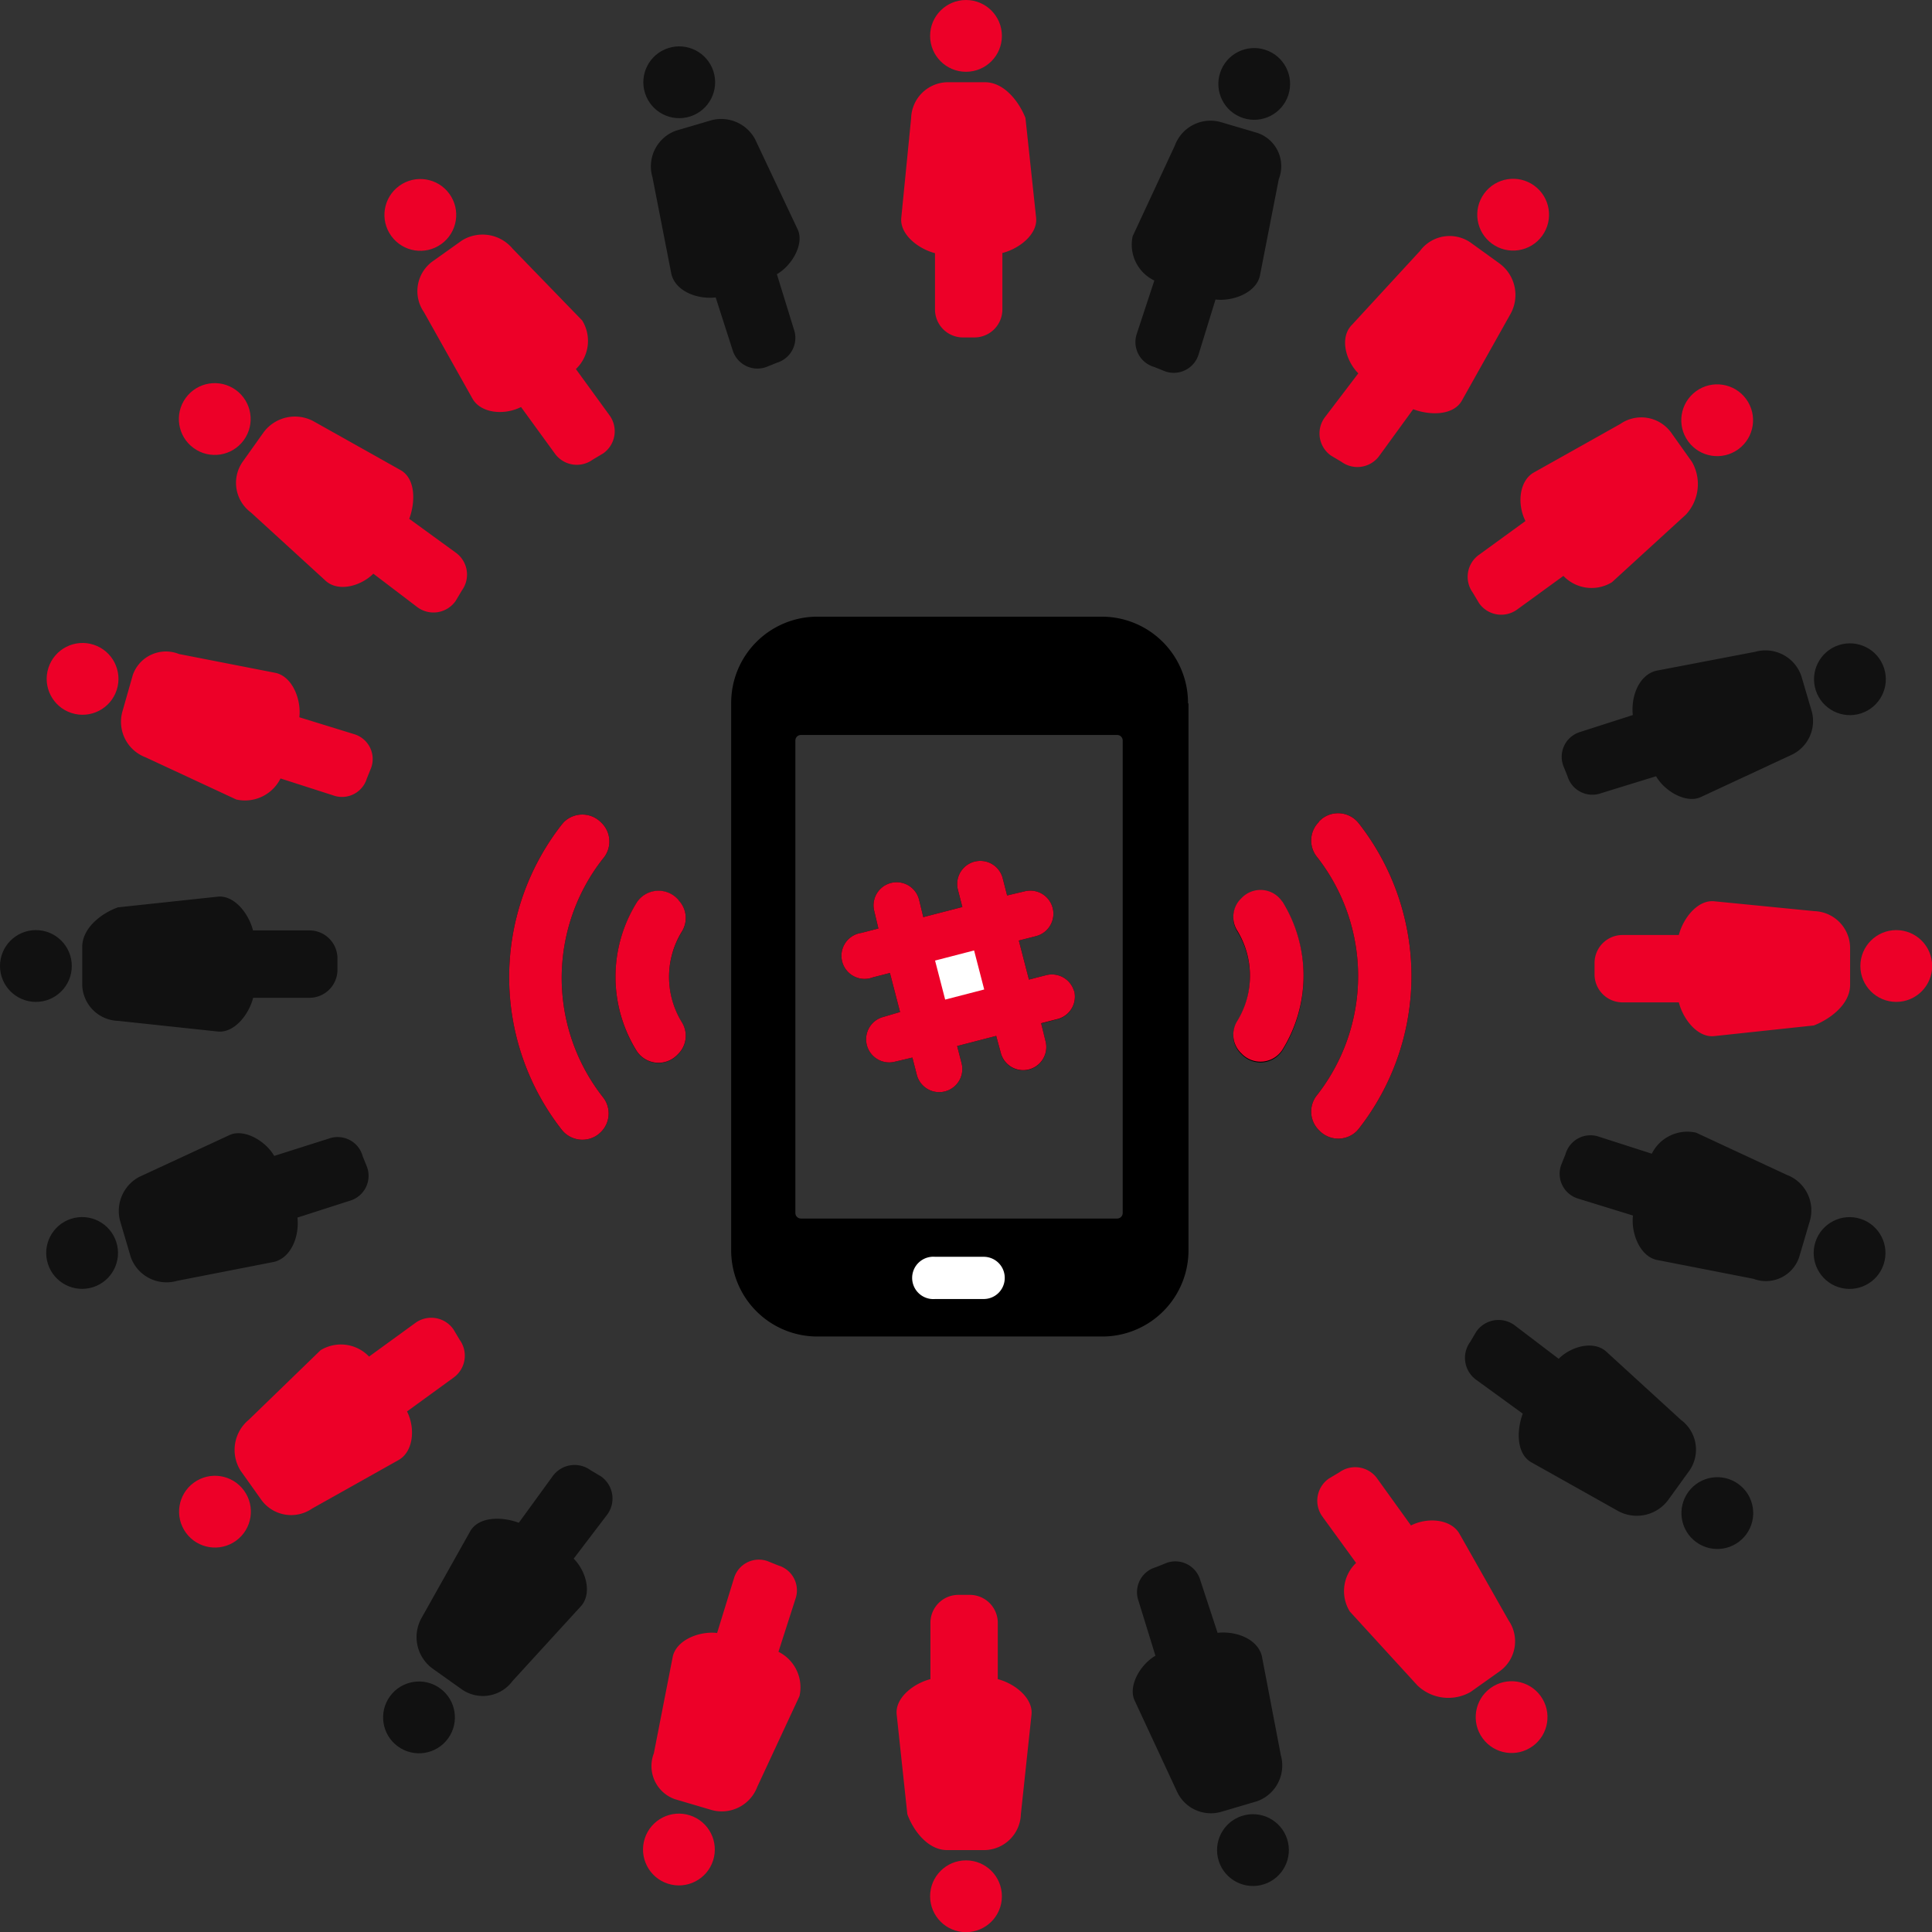 <svg xmlns="http://www.w3.org/2000/svg" viewBox="0 0 122.18 122.18"><rect x="0" y="0" width="122.18" height="122.18" fill="#333333" stroke="none"/><defs><style>.cls-1{fill:#fff;}.cls-2{fill:#ed0028;}.cls-3{fill:#111;}</style></defs><title>see-impact</title><g id="Layer_2" data-name="Layer 2"><g id="Layer_1-2" data-name="Layer 1"><path class="cls-1" d="M63.54,80.81a1.33,1.33,0,0,0-1.33-1.33H59.14a1.34,1.34,0,1,0,0,2.67h3.06a1.33,1.33,0,0,0,1.34-1.33S63.54,80.82,63.54,80.81Z"/><circle class="cls-2" cx="61.09" cy="2.27" r="2.27"/><path class="cls-2" d="M62.29,5.2h-2.4a2.34,2.34,0,0,0-2.27,2.27L57,13.74c-.13,1.07,1.07,2,2.13,2.27v3.6a1.77,1.77,0,0,0,1.73,1.73h.8a1.77,1.77,0,0,0,1.73-1.73h0V16c1.07-.27,2.27-1.2,2.13-2.27l-.67-6.27C64.43,6.4,63.49,5.2,62.29,5.2Z"/><circle class="cls-3" cx="42.95" cy="5.2" r="2.27" transform="translate(0.5 13.53) rotate(-18)"/><path class="cls-3" d="M45,7.6l-2.27.67a2.4,2.4,0,0,0-1.47,2.93l1.2,6.14c.27,1.07,1.6,1.6,2.8,1.47l1.07,3.33a1.64,1.64,0,0,0,2.13,1.07h0l.67-.27a1.64,1.64,0,0,0,1.07-2.13h0l-1.07-3.47c.93-.53,1.73-1.87,1.33-2.8L47.75,8.8A2.44,2.44,0,0,0,45,7.6Z"/><circle class="cls-2" cx="26.58" cy="13.59" r="2.27" transform="translate(-2.91 18.22) rotate(-36)"/><path class="cls-2" d="M29.21,15.21l-1.87,1.33a2.33,2.33,0,0,0-.53,3.2l3.07,5.47c.53.93,2,1.07,3.07.53l2.13,2.93a1.71,1.71,0,0,0,2.4.4h0l.67-.4a1.71,1.71,0,0,0,.4-2.4h0l-2.13-2.93a2.46,2.46,0,0,0,.4-3.07l-4.4-4.54A2.47,2.47,0,0,0,29.21,15.21Z"/><circle class="cls-2" cx="13.58" cy="26.5" r="2.27" transform="translate(-15.84 21.91) rotate(-54)"/><path class="cls-2" d="M16.67,27.34l-1.33,1.87a2.33,2.33,0,0,0,.53,3.2l4.67,4.27c.8.8,2.27.4,3.07-.4l2.8,2.13a1.71,1.71,0,0,0,2.4-.4h0l.4-.67a1.71,1.71,0,0,0-.4-2.4h0l-2.93-2.13c.4-1.07.4-2.53-.53-3.07l-5.47-3.07A2.47,2.47,0,0,0,16.67,27.34Z"/><circle class="cls-2" cx="5.22" cy="42.93" r="2.27" transform="translate(-37.22 34.63) rotate(-72)"/><path class="cls-2" d="M8.4,42.68,7.74,45A2.4,2.4,0,0,0,9.2,47.89l5.74,2.67a2.51,2.51,0,0,0,2.8-1.33l3.33,1.07a1.64,1.64,0,0,0,2.13-1.07h0l.27-.67a1.64,1.64,0,0,0-1.07-2.13h0l-3.47-1.07c.13-1.07-.4-2.53-1.47-2.8l-6.14-1.2A2.22,2.22,0,0,0,8.4,42.68Z"/><circle class="cls-3" cx="2.27" cy="61.09" r="2.27"/><path class="cls-3" d="M5.2,59.89v2.4a2.34,2.34,0,0,0,2.27,2.27l6.27.67c1.07.13,2-1.07,2.27-2.13h3.6a1.77,1.77,0,0,0,1.73-1.73h0v-.8a1.77,1.77,0,0,0-1.73-1.73H16c-.27-1.07-1.2-2.27-2.27-2.13l-6.27.67C6.4,57.76,5.2,58.69,5.2,59.89Z"/><circle class="cls-3" cx="5.19" cy="79.24" r="2.27" transform="translate(-24.23 5.48) rotate(-18)"/><path class="cls-3" d="M7.6,77.23l.67,2.27A2.4,2.4,0,0,0,11.2,81l6.14-1.2c1.07-.27,1.6-1.6,1.47-2.8l3.33-1.07a1.64,1.64,0,0,0,1.07-2.13h0l-.27-.67A1.64,1.64,0,0,0,20.81,72h0L17.34,73.1c-.53-.93-1.87-1.73-2.8-1.33L8.8,74.43A2.44,2.44,0,0,0,7.6,77.23Z"/><circle class="cls-2" cx="13.6" cy="95.6" r="2.27" transform="translate(-53.6 26.25) rotate(-36)"/><path class="cls-2" d="M15.21,93l1.33,1.87a2.33,2.33,0,0,0,3.2.53l5.47-3.07c.93-.53,1.07-2,.53-3.07l2.93-2.13a1.71,1.71,0,0,0,.4-2.4h0l-.4-.67a1.71,1.71,0,0,0-2.4-.4h0l-2.93,2.13a2.46,2.46,0,0,0-3.07-.4l-4.54,4.4A2.47,2.47,0,0,0,15.21,93Z"/><circle class="cls-3" cx="26.49" cy="108.61" r="2.27" transform="translate(-76.94 66.2) rotate(-54)"/><path class="cls-3" d="M27.34,105.51l1.87,1.33a2.33,2.33,0,0,0,3.2-.53l4.27-4.67c.8-.8.4-2.27-.4-3.07l2.13-2.8a1.71,1.71,0,0,0-.4-2.4h0l-.67-.4a1.71,1.71,0,0,0-2.4.4h0l-2.13,2.93c-1.07-.4-2.53-.4-3.07.53l-3.07,5.47A2.47,2.47,0,0,0,27.34,105.51Z"/><circle class="cls-2" cx="42.94" cy="116.96" r="2.27" transform="translate(-81.57 121.66) rotate(-72)"/><path class="cls-2" d="M42.68,113.78l2.27.67A2.4,2.4,0,0,0,47.89,113l2.67-5.74a2.51,2.51,0,0,0-1.33-2.8l1.07-3.33A1.64,1.64,0,0,0,49.22,99h0l-.67-.27a1.64,1.64,0,0,0-2.13,1.07h0l-1.07,3.47c-1.07-.13-2.53.4-2.8,1.47l-1.2,6.14A2.22,2.22,0,0,0,42.68,113.78Z"/><circle class="cls-2" cx="61.09" cy="119.92" r="2.27"/><path class="cls-2" d="M59.89,117h2.4a2.34,2.34,0,0,0,2.27-2.27l.67-6.27c.13-1.07-1.07-2-2.13-2.27v-3.6a1.77,1.77,0,0,0-1.73-1.73h-.8a1.77,1.77,0,0,0-1.73,1.73h0v3.6c-1.07.27-2.27,1.2-2.13,2.27l.67,6.27C57.76,115.78,58.69,117,59.89,117Z"/><circle class="cls-3" cx="79.23" cy="117" r="2.27" transform="translate(-32.27 30.21) rotate(-18)"/><path class="cls-3" d="M77.23,114.58l2.27-.67A2.4,2.4,0,0,0,81,111l-1.2-6.27c-.27-1.07-1.6-1.6-2.8-1.47L75.9,99.91a1.64,1.64,0,0,0-2.13-1.07h0l-.67.27A1.64,1.64,0,0,0,72,101.24h0l1.07,3.47c-.93.53-1.73,1.87-1.33,2.8l2.67,5.74A2.36,2.36,0,0,0,77.23,114.58Z"/><circle class="cls-2" cx="95.6" cy="108.58" r="2.27" transform="translate(-45.57 76.94) rotate(-36)"/><path class="cls-2" d="M93,107l1.87-1.33a2.33,2.33,0,0,0,.53-3.2L92.3,97c-.53-.93-2-1.07-3.07-.53L87.1,93.51a1.71,1.71,0,0,0-2.4-.4h0l-.67.4a1.71,1.71,0,0,0-.4,2.4h0l2.13,2.93a2.46,2.46,0,0,0-.4,3.07l4.27,4.67A2.83,2.83,0,0,0,93,107Z"/><circle class="cls-3" cx="108.61" cy="95.69" r="2.27" transform="translate(-32.65 127.31) rotate(-54)"/><path class="cls-3" d="M105.51,94.84,106.84,93a2.33,2.33,0,0,0-.53-3.2l-4.67-4.27c-.8-.8-2.27-.4-3.07.4l-2.8-2.13a1.71,1.71,0,0,0-2.4.4h0l-.4.67a1.71,1.71,0,0,0,.4,2.4h0l2.93,2.13c-.4,1.07-.4,2.53.53,3.07l5.47,3.07A2.47,2.47,0,0,0,105.51,94.84Z"/><circle class="cls-3" cx="116.97" cy="79.24" r="2.27" transform="translate(5.46 166) rotate(-72)"/><path class="cls-3" d="M113.78,79.5l.67-2.27A2.4,2.4,0,0,0,113,74.3l-5.74-2.67a2.51,2.51,0,0,0-2.8,1.33l-3.33-1.07A1.64,1.64,0,0,0,99,73h0l-.27.67a1.64,1.64,0,0,0,1.07,2.13h0l3.47,1.07c-.13,1.07.4,2.53,1.47,2.8l6.14,1.2A2.22,2.22,0,0,0,113.78,79.5Z"/><circle class="cls-2" cx="119.92" cy="61.09" r="2.27"/><path class="cls-2" d="M117,62.29v-2.4a2.34,2.34,0,0,0-2.27-2.27L108.44,57c-1.07-.13-2,1.07-2.27,2.13h-3.6a1.77,1.77,0,0,0-1.73,1.73h0v.8a1.77,1.77,0,0,0,1.73,1.73h3.6c.27,1.07,1.2,2.27,2.27,2.13l6.27-.67C115.78,64.43,117,63.49,117,62.29Z"/><circle class="cls-3" cx="116.99" cy="42.96" r="2.27" transform="translate(-7.55 38.25) rotate(-18)"/><path class="cls-3" d="M114.58,45l-.67-2.27A2.4,2.4,0,0,0,111,41.22l-6.27,1.2c-1.07.27-1.6,1.6-1.47,2.8l-3.33,1.07a1.64,1.64,0,0,0-1.07,2.13h0l.27.67a1.64,1.64,0,0,0,2.13,1.07h0l3.47-1.07c.53.93,1.87,1.73,2.8,1.33l5.74-2.67A2.36,2.36,0,0,0,114.58,45Z"/><circle class="cls-2" cx="108.59" cy="26.58" r="2.27" transform="translate(5.12 68.9) rotate(-36)"/><path class="cls-2" d="M107,29.21l-1.33-1.87a2.33,2.33,0,0,0-3.2-.53L97,29.88c-.93.53-1.07,2-.53,3.07l-2.93,2.13a1.71,1.71,0,0,0-.4,2.4h0l.4.67a1.71,1.71,0,0,0,2.4.4h0l2.93-2.13a2.46,2.46,0,0,0,3.07.4l4.67-4.27A2.83,2.83,0,0,0,107,29.21Z"/><circle class="cls-2" cx="95.69" cy="13.58" r="2.27" transform="translate(28.46 83.01) rotate(-54)"/><path class="cls-2" d="M94.84,16.67,93,15.34a2.33,2.33,0,0,0-3.2.53L85.5,20.54c-.8.8-.4,2.27.4,3.07l-2.13,2.8a1.71,1.71,0,0,0,.4,2.4h0l.67.4a1.71,1.71,0,0,0,2.4-.4h0l2.13-2.93c1.07.4,2.53.4,3.07-.53l3.07-5.47A2.47,2.47,0,0,0,94.84,16.67Z"/><circle class="cls-3" cx="79.25" cy="5.21" r="2.27" transform="matrix(0.31, -0.95, 0.95, 0.31, 49.8, 78.98)"/><path class="cls-3" d="M79.5,8.4l-2.27-.67A2.4,2.4,0,0,0,74.3,9.2l-2.67,5.74A2.51,2.51,0,0,0,73,17.74L71.9,21.08A1.64,1.64,0,0,0,73,23.21h0l.67.27a1.64,1.64,0,0,0,2.13-1.07h0l1.07-3.47c1.07.13,2.53-.4,2.8-1.47l1.2-6.14A2.22,2.22,0,0,0,79.5,8.4Z"/><path d="M81.09,57.05a8.88,8.88,0,0,1,0,9.4,1.65,1.65,0,0,1-2.55.25l-.09-.09a1.62,1.62,0,0,1-.2-2,5.48,5.48,0,0,0,0-5.7,1.62,1.62,0,0,1,.2-2l.09-.09a1.65,1.65,0,0,1,2.55.25ZM83.39,52l0,0a1.65,1.65,0,0,0-.12,2.17,12.21,12.21,0,0,1,0,15.11,1.65,1.65,0,0,0,.14,2.19l.05.05a1.66,1.66,0,0,0,2.35,0l.12-.14a15.66,15.66,0,0,0,0-19.31,1.66,1.66,0,0,0-2.33-.29l-.17.15ZM42.91,56.92l-.09-.09a1.65,1.65,0,0,0-2.55.25,8.88,8.88,0,0,0,0,9.4,1.65,1.65,0,0,0,2.55.25l.09-.09a1.62,1.62,0,0,0,.2-2,5.48,5.48,0,0,1,0-5.7,1.62,1.62,0,0,0-.2-2ZM38,52a1.66,1.66,0,0,0-2.35,0l-.12.14a15.66,15.66,0,0,0,0,19.31,1.66,1.66,0,0,0,2.34.26l.15-.14,0,0a1.65,1.65,0,0,0,.12-2.17,12.21,12.21,0,0,1,0-15.11A1.65,1.65,0,0,0,38,52Zm37.16-7.5V79a5.45,5.45,0,0,1-5.34,5.52H51.58A5.45,5.45,0,0,1,46.24,79V44.47A5.45,5.45,0,0,1,51.58,39H69.79A5.45,5.45,0,0,1,75.13,44.47ZM71,46.82a.35.35,0,0,0-.35-.34h-20a.35.35,0,0,0-.35.35h0V76.71a.35.35,0,0,0,.35.35h20a.35.35,0,0,0,.35-.35Zm4.09-2.35V79a5.45,5.45,0,0,1-5.34,5.52H51.58A5.45,5.45,0,0,1,46.24,79V44.47A5.45,5.45,0,0,1,51.58,39H69.79A5.45,5.45,0,0,1,75.13,44.47ZM71,46.82a.35.35,0,0,0-.35-.34h-20a.35.35,0,0,0-.35.35h0V76.71a.35.35,0,0,0,.35.35h20a.35.35,0,0,0,.35-.35Zm4.09-2.35V79a5.45,5.45,0,0,1-5.34,5.52H51.58A5.45,5.45,0,0,1,46.24,79V44.47A5.45,5.45,0,0,1,51.58,39H69.79A5.45,5.45,0,0,1,75.13,44.47ZM71,46.82a.35.35,0,0,0-.35-.34h-20a.35.35,0,0,0-.35.35h0V76.71a.35.35,0,0,0,.35.35h20a.35.35,0,0,0,.35-.35Zm4.09-2.35V79a5.45,5.45,0,0,1-5.34,5.52H51.58A5.45,5.45,0,0,1,46.24,79V44.47A5.45,5.45,0,0,1,51.58,39H69.79A5.45,5.45,0,0,1,75.13,44.47ZM71,46.82a.35.35,0,0,0-.35-.34h-20a.35.35,0,0,0-.35.35h0V76.71a.35.35,0,0,0,.35.35h20a.35.35,0,0,0,.35-.35Zm4.09-2.35V79a5.45,5.45,0,0,1-5.34,5.52H51.58A5.45,5.45,0,0,1,46.24,79V44.47A5.45,5.45,0,0,1,51.58,39H69.79A5.45,5.45,0,0,1,75.13,44.47ZM71,46.82a.35.35,0,0,0-.35-.34h-20a.35.35,0,0,0-.35.35h0V76.71a.35.35,0,0,0,.35.35h20a.35.35,0,0,0,.35-.35ZM67.93,62.68a1.46,1.46,0,0,1-1,1.76l-1.09.28.28,1.14a1.46,1.46,0,1,1-2.83.73L63,65.51l-2.47.64.28,1.09a1.46,1.46,0,1,1-2.83.73h0l-.28-1.09-1.1.26a1.46,1.46,0,1,1-.73-2.83h0L56.92,64l-.64-2.47-1.09.28A1.46,1.46,0,1,1,54.46,59h0l1.09-.28-.26-1.1a1.46,1.46,0,1,1,2.83-.73L58.39,58l2.47-.64-.28-1.09a1.46,1.46,0,1,1,2.83-.73l.28,1.09,1.1-.26a1.46,1.46,0,1,1,.73,2.83l-1.09.28.64,2.47,1.09-.28a1.46,1.46,0,0,1,1.76,1Z"/><path class="cls-2" d="M81.09,57a8.88,8.88,0,0,1,0,9.4,1.65,1.65,0,0,1-2.55.25l-.09-.09a1.62,1.62,0,0,1-.2-2,5.48,5.48,0,0,0,0-5.7,1.62,1.62,0,0,1,.2-2l.09-.09a1.65,1.65,0,0,1,2.55.25Z"/><path class="cls-2" d="M83.39,52l0,0a1.65,1.65,0,0,0-.12,2.17,12.21,12.21,0,0,1,0,15.11,1.65,1.65,0,0,0,.14,2.19l.05.05a1.66,1.66,0,0,0,2.35,0l.12-.14a15.66,15.66,0,0,0,0-19.31,1.66,1.66,0,0,0-2.33-.29l-.17.15Z"/><path class="cls-2" d="M42.91,56.91l-.09-.09a1.65,1.65,0,0,0-2.55.25,8.88,8.88,0,0,0,0,9.4,1.65,1.65,0,0,0,2.55.25l.09-.09a1.62,1.62,0,0,0,.2-2,5.48,5.48,0,0,1,0-5.7,1.62,1.62,0,0,0-.2-2Z"/><path class="cls-2" d="M38,52a1.66,1.66,0,0,0-2.35,0l-.12.14a15.66,15.66,0,0,0,0,19.31,1.66,1.66,0,0,0,2.34.26l.15-.14,0,0a1.65,1.65,0,0,0,.12-2.17,12.21,12.21,0,0,1,0-15.11A1.65,1.65,0,0,0,38,52Z"/><path class="cls-2" d="M67.93,62.67a1.46,1.46,0,0,1-1,1.76l-1.09.28.28,1.14a1.46,1.46,0,1,1-2.83.73L63,65.51l-2.47.64.28,1.09a1.46,1.46,0,1,1-2.83.73h0l-.28-1.09-1.1.26a1.46,1.46,0,1,1-.73-2.83h0L56.92,64l-.64-2.47-1.09.28A1.46,1.46,0,1,1,54.46,59h0l1.09-.28-.26-1.1a1.46,1.46,0,1,1,2.83-.73L58.39,58l2.47-.64-.28-1.09a1.46,1.46,0,1,1,2.83-.73l.28,1.09,1.1-.26a1.46,1.46,0,1,1,.73,2.83l-1.09.28.64,2.47,1.09-.28a1.46,1.46,0,0,1,1.76,1Z"/><rect class="cls-1" x="59.41" y="60.39" width="2.55" height="2.55" transform="translate(-13.52 17.18) rotate(-14.52)"/><path class="cls-1" d="M63.54,80.81a1.33,1.33,0,0,0-1.33-1.33H59.14a1.34,1.34,0,1,0,0,2.67h3.06a1.33,1.33,0,0,0,1.34-1.33S63.54,80.82,63.54,80.81Z"/></g></g></svg>